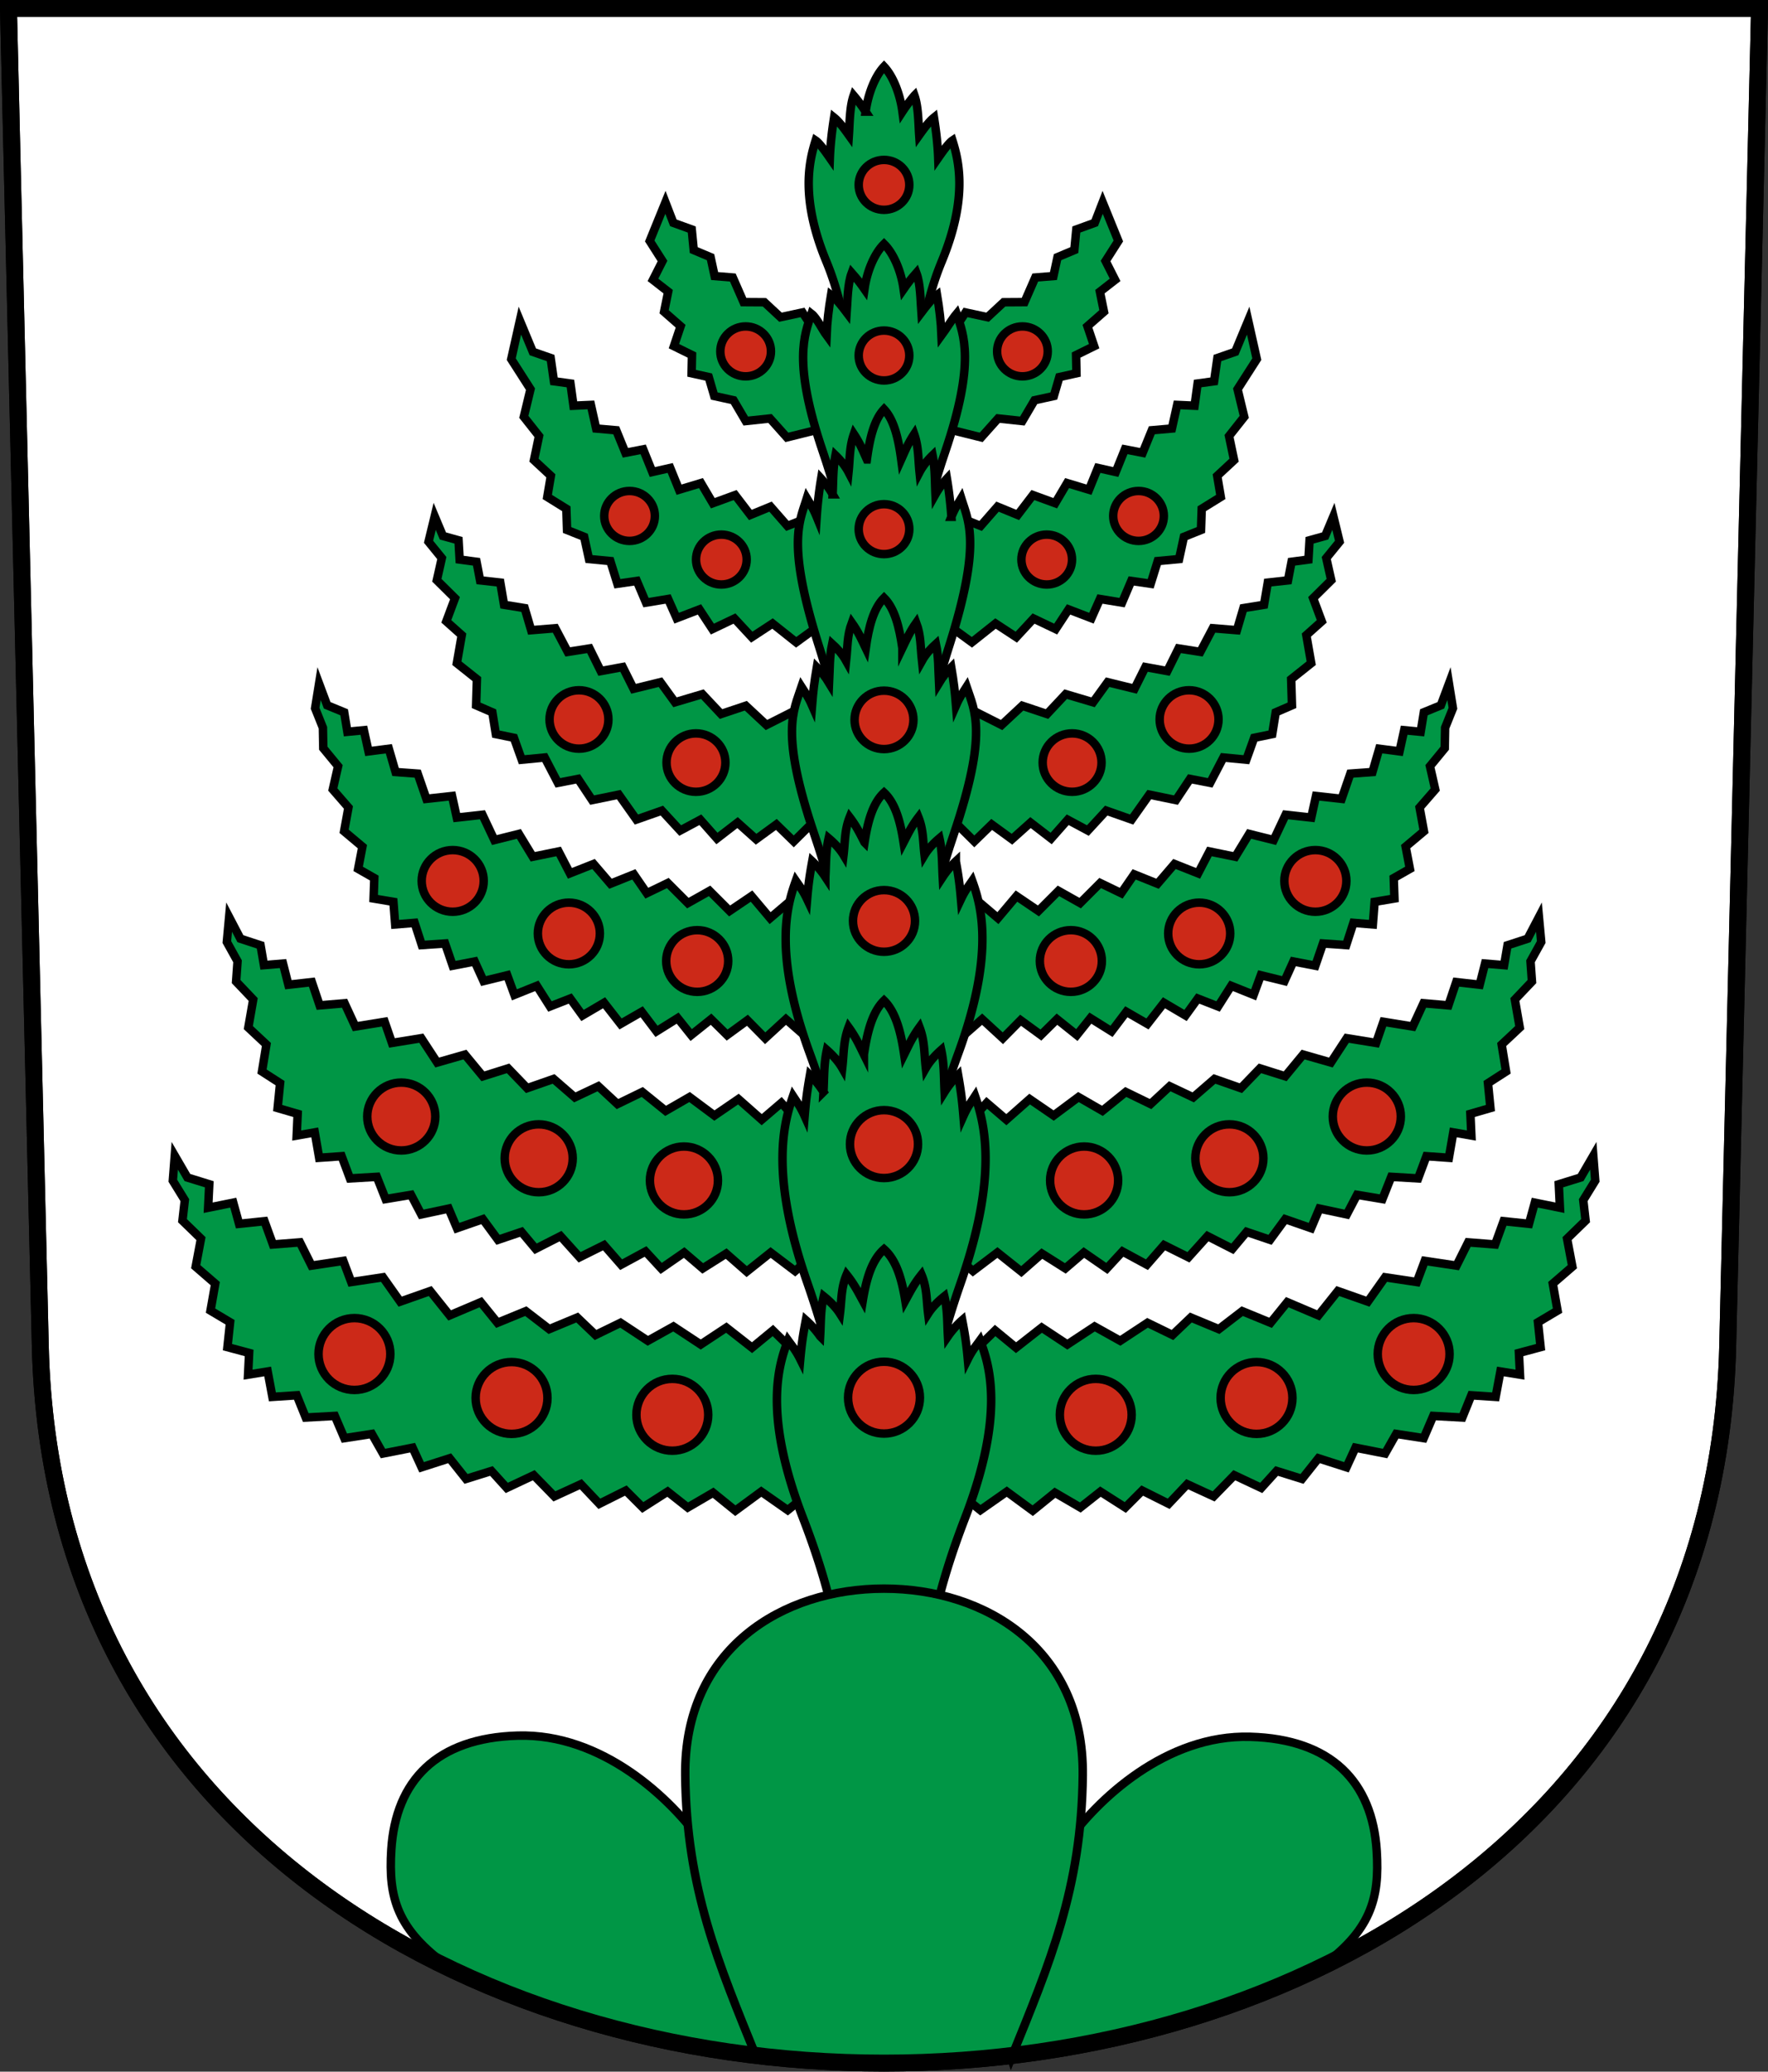 <svg xmlns="http://www.w3.org/2000/svg" version="1.0" width="208.86" height="244.66"><rect width="100%" height="100%" fill="#333333" stroke="none"/><path style="fill:#fff;fill-opacity:1;fill-rule:evenodd;stroke:#000;stroke-width:2;stroke-linecap:butt;stroke-miterlimit:4;stroke-dashoffset:0;stroke-opacity:1" d="m1 1 3.761 158.003c2.687 112.86 196.652 112.86 199.338 0L207.86 1z"/><path style="opacity:1;fill:#009645;fill-opacity:1;stroke:#000;stroke-width:1;stroke-miterlimit:9;stroke-dasharray:none;stroke-dashoffset:4.58;stroke-opacity:1" d="m96.697 50.724-3.74.93-1.995-2.234-2.864.305-1.444-2.456-2.277-.499-.654-2.24-2.02-.446.044-2.15-2.135-1.053.791-2.354-1.95-1.707.48-2.371-1.796-1.397 1.126-2.225-1.51-2.367 1.856-4.563.936 2.42 2.172.786.237 2.432 1.987.837.481 2.23 2.147.173 1.271 2.906 2.464.016 1.897 1.764 2.603-.56 1.92 2.925 7.71-.883 7.71.883 1.92-2.925 2.604.56 1.897-1.764 2.463-.016 1.272-2.906 2.146-.173.482-2.23 1.987-.837.236-2.432 2.173-.787.936-2.419 1.855 4.563-1.509 2.367 1.126 2.225-1.797 1.397.48 2.37-1.95 1.708.792 2.354-2.136 1.053.045 2.15-2.02.447-.654 2.24-2.278.498-1.443 2.456-2.864-.305-1.995 2.233-3.74-.93-7.738.747z"/><path style="opacity:1;fill:#009645;fill-opacity:1;stroke:#000;stroke-width:1;stroke-miterlimit:9;stroke-dasharray:none;stroke-dashoffset:4.58;stroke-opacity:1" d="m96.803 73.856-2.748 2-2.792-2.218-2.455 1.61-2.041-2.199-2.61 1.245-1.527-2.323-2.697 1.036-1.007-2.268-2.61.43-1.087-2.56-2.294.333-.834-2.682-2.523-.238-.57-2.622-2.02-.81-.084-2.506-2.25-1.395.42-2.493-1.994-1.853.597-2.846-1.795-2.27.787-3.266-2.274-3.547 1.02-4.547 1.53 3.683 2.104.732.393 2.745 1.946.265.362 2.62 2.055-.093.621 2.787 2.372.208 1.085 2.662 2.099-.408 1.08 2.674 2.113-.476 1.044 2.567 2.59-.782 1.402 2.376 2.635-.962 1.798 2.348 2.385-.979 1.99 2.275 11.415-4.496 11.416 4.496 1.99-2.275 2.385.98 1.797-2.35 2.635.963 1.403-2.376 2.59.782 1.044-2.567 2.113.476 1.08-2.674 2.098.408 1.086-2.662 2.371-.208.621-2.787 2.056.093.362-2.62 1.946-.265.393-2.745 2.104-.732 1.53-3.683 1.02 4.547-2.275 3.547.788 3.267-1.795 2.269.597 2.846-1.994 1.853.42 2.493-2.25 1.395-.085 2.505-2.019.811-.57 2.622-2.523.238-.834 2.682-2.294-.332-1.087 2.56-2.61-.43-1.007 2.267-2.697-1.036-1.528 2.323-2.61-1.245-2.04 2.2-2.456-1.611-2.792 2.218-2.747-2z"/><path style="opacity:1;fill:#009645;fill-opacity:1;stroke:#000;stroke-width:1;stroke-miterlimit:9;stroke-dasharray:none;stroke-dashoffset:4.58;stroke-opacity:1" d="m95.804 97.35-2.034 2.017-2.054-2-2.393 1.745-2.194-1.963-2.435 1.876-1.957-2.215-2.382 1.277-2.17-2.355-3.002 1.056-2.084-2.944-3.148.647-1.663-2.503-2.381.465-1.56-2.994-2.712.261-.926-2.587-2.132-.437-.414-2.57-1.917-.831.092-3.088-2.369-1.884.58-3.315-1.824-1.628 1.021-2.736-2.141-2.12.588-2.617-1.57-1.928.728-2.998.97 2.314 1.846.512.132 2.272 1.995.267.42 2.193 2.388.264.443 2.62 2.434.394.77 2.61 2.848-.234 1.474 2.794 2.575-.407 1.324 2.673 2.593-.476 1.281 2.567 3.178-.782 1.72 2.376 3.233-.962 2.205 2.349 2.926-.98 2.442 2.275 2.94-1.486 3.045 2.408 7.901-5.418 7.902 5.418 3.045-2.408 2.94 1.486 2.441-2.274 2.926.979 2.205-2.349 3.234.962 1.72-2.376 3.177.782 1.282-2.567 2.592.476 1.325-2.673 2.575.407 1.474-2.794 2.848.233.77-2.61 2.433-.393.444-2.62 2.388-.264.42-2.193 1.995-.267.132-2.272 1.845-.512.97-2.314.73 2.998-1.57 1.928.587 2.617-2.141 2.12 1.02 2.736-1.823 1.628.58 3.315-2.37 1.884.093 3.088-1.917.831-.414 2.57-2.132.437-.927 2.587-2.712-.261-1.56 2.994-2.38-.465-1.663 2.503-3.149-.647-2.084 2.944-3.002-1.056-2.17 2.355-2.381-1.277-1.957 2.215-2.436-1.876-2.194 1.963-2.392-1.745-2.054 2-2.034-2.017-8.63.657z"/><path style="opacity:1;fill:#009645;fill-opacity:1;stroke:#000;stroke-width:1;stroke-miterlimit:9;stroke-dasharray:none;stroke-dashoffset:4.58;stroke-opacity:1" d="m97.339 120.552-1.998 2-2.498-2.187-2.448 2.25-2.098-2.125-2.398 1.75-1.898-1.875-2.348 1.875-1.599-2-2.498 1.562-1.748-2.312-2.498 1.437-1.948-2.5-2.548 1.5-1.449-2-2.397.938-1.55-2.438-2.647 1.063-.849-2.313-2.798.688-1.049-2.313-2.597.5-.9-2.625-2.747.188-.85-2.625-2.297.187-.207-2.668-2.341-.394.084-2.413-1.908-1.087.5-2.625-2.16-1.813.511-2.812-1.848-2.125.625-2.75-1.749-2.125-.045-2.423-.92-2.292.47-2.91.957 2.559 2.008.824.378 2.304 1.948-.187.55 2.5 2.397-.313.8 2.75 2.61.188 1.03 2.98 3.03-.336.56 2.55 3.031-.336 1.407 2.989 2.896-.725 1.64 2.696 3.052-.622 1.34 2.582 2.792-1.105 2.002 2.333 2.76-1.109 1.53 2.224 2.482-1.2 2.367 2.37 2.563-1.442 2.368 2.37 2.592-1.754 2.193 2.603 2.15-1.828 2.095 3.122 9.21-6.82 9.21 6.82 2.096-3.122 2.15 1.828 2.193-2.603 2.592 1.753 2.367-2.37 2.563 1.443 2.367-2.37 2.483 1.2 1.53-2.224 2.76 1.109 2.002-2.333 2.79 1.105 1.342-2.582 3.052.622 1.64-2.696 2.896.725 1.406-2.99 3.031.337.56-2.55 3.031.336 1.03-2.98 2.61-.188.8-2.75 2.397.313.55-2.5 1.948.187.378-2.304 2.008-.824.956-2.559.47 2.91-.92 2.292-.045 2.423-1.748 2.125.624 2.75-1.848 2.125.512 2.812-2.16 1.813.5 2.625-1.909 1.087.085 2.413-2.342.394-.206 2.668-2.298-.187-.85 2.625-2.747-.188-.9 2.625-2.597-.5-1.049 2.313-2.797-.688-.85 2.313-2.647-1.063-1.549 2.438-2.398-.938-1.449 2-2.547-1.5-1.949 2.5-2.497-1.437-1.749 2.312-2.498-1.562-1.598 2-2.348-1.875-1.898 1.875-2.398-1.75-2.098 2.125-2.448-2.25-2.498 2.187-1.998-2-7.096.5z"/><path style="opacity:1;fill:#009645;fill-opacity:1;stroke:#000;stroke-width:1;stroke-miterlimit:9;stroke-dasharray:none;stroke-dashoffset:4.58;stroke-opacity:1" d="m113.881 133.203 2.685-2.956 2.318 1.984 2.753-2.43 2.834 1.942 2.933-2.184 2.828 1.63 2.757-2.229 2.933 1.426 2.264-2.102 2.775 1.313 2.51-2.176 3.12 1.09 2.255-2.34 2.977.937 2.122-2.565 3.275.94 1.88-2.875 3.463.563.866-2.5 3.463.562 1.27-2.75 2.944.25.923-2.75 2.771.313.635-2.5 2.251.187.403-2.347 2.378-.777 1.332-2.547.272 2.939-1.266 2.28.171 2.39-2.02 2.125.577 3.312-2.135 2 .519 3.188-2.136 1.375.289 2.937-2.367.688.116 2.562-2.136-.375-.52 3-2.655-.187-.98 2.625-3.176-.188-1.039 2.625-3.001-.5-1.212 2.313-3.233-.688-.981 2.313-3.06-1.063-1.789 2.438-2.77-.938-1.674 2-2.944-1.5-2.251 2.5-2.886-1.437-2.02 2.312-2.887-1.562-1.847 2-2.713-1.875-2.193 1.875-2.77-1.75-2.425 2.125-2.828-2.25-2.887 2.187-2.308-2-8.2.5-8.199-.5-2.309 2-2.886-2.187-2.828 2.25-2.425-2.125-2.77 1.75-2.194-1.875-2.713 1.875-1.847-2-2.886 1.562-2.02-2.312-2.886 1.437-2.251-2.5-2.944 1.5-1.674-2-2.77.938-1.79-2.438-3.06 1.063-.98-2.313-3.233.688-1.212-2.313-3.002.5-1.039-2.625-3.174.188-.982-2.625-2.655.187-.52-3-2.135.375.115-2.562-2.366-.688.288-2.937-2.135-1.375.52-3.188-2.137-2 .578-3.312-2.02-2.125.17-2.39-1.265-2.28.272-2.94 1.332 2.548 2.378.777.403 2.347 2.25-.187.636 2.5 2.77-.313.924 2.75 2.944-.25 1.27 2.75 3.463-.562.866 2.5 3.463-.563 1.88 2.875 3.275-.94 2.122 2.565 2.977-.937 2.255 2.34 3.12-1.09 2.51 2.176 2.775-1.313 2.263 2.102 2.934-1.426 2.756 2.23 2.828-1.631 2.933 2.184 2.835-1.943 2.752 2.431 2.32-1.984 2.684 2.956 9.446-2.74z"/><path style="opacity:1;fill:#009645;fill-opacity:1;stroke:#000;stroke-width:1;stroke-miterlimit:9;stroke-dasharray:none;stroke-dashoffset:4.58;stroke-opacity:1" d="m95.556 176.347-2.5 2-3.125-2.187-3.062 2.25-2.625-2.125-3 1.75-2.375-1.875-2.938 1.875-2-2-3.125 1.562-2.187-2.312-3.125 1.437-2.438-2.5-3.187 1.5-1.813-2-3 .938-1.937-2.438-3.313 1.063-1.062-2.313-3.5.688-1.313-2.313-3.25.5-1.125-2.625-3.437.188-1.063-2.625-2.875.187-.562-3-2.313.375.125-2.562-2.562-.688.312-2.937-2.312-1.375.562-3.188-2.312-2 .625-3.312-2.188-2.125.276-2.42-1.415-2.298.231-2.945 1.492 2.567 2.585.8-.136 2.772 2.967-.601.688 2.5 3-.313 1 2.75 3.187-.25 1.375 2.75 3.75-.562.938 2.5 3.75-.563 2.035 2.875 3.546-1.25 2.298 2.875 3.677-1.562 1.97 2.437 3.349-1.375 2.764 2.125 3.31-1.375 2.162 2.063 2.954-1.438 3.223 2.125 3.026-1.687 3.223 2.125 3.026-2 3.033 2.375 2.467-2.031 2.97 2.9 10.157-1.327 10.157 1.328 2.971-2.901 2.467 2.031 3.033-2.375 3.026 2 3.223-2.125 3.026 1.687 3.223-2.125 2.954 1.438 2.162-2.063 3.31 1.375 2.764-2.125 3.349 1.375 1.97-2.437 3.677 1.562 2.298-2.875 3.546 1.25 2.035-2.875 3.75.563.938-2.5 3.75.562 1.375-2.75 3.187.25 1-2.75 3 .313.688-2.5 2.967.6-.136-2.771 2.585-.8 1.492-2.567.231 2.945-1.415 2.298.276 2.42-2.188 2.125.625 3.312-2.312 2 .562 3.188-2.312 1.375.312 2.937-2.562.688.125 2.562-2.313-.375-.562 3-2.875-.187-1.063 2.625-3.437-.188-1.125 2.625-3.25-.5-1.313 2.313-3.5-.688-1.062 2.313-3.313-1.063-1.937 2.438-3-.938-1.813 2-3.187-1.5-2.438 2.5-3.125-1.437-2.187 2.312-3.125-1.562-2 2L130 176.16l-2.375 1.875-3-1.75L122 178.41l-3.062-2.25-3.125 2.187-2.5-2-8.879.5z"/><path style="opacity:1;fill:#009645;fill-opacity:1;stroke:#000;stroke-width:1;stroke-miterlimit:4;stroke-dasharray:none;stroke-dashoffset:4.58;stroke-opacity:1" d="M125.777 217.963c3.797-5.478 11.994-13.132 21.92-12.85 9.57.272 14.42 5.306 14.938 13.478.359 5.669-.68 9.462-6.82 13.84-15.055 7.153-35.407 12.004-51.385 11.233z"/><circle style="opacity:1;fill:#cc2918;fill-opacity:1;stroke:#000;stroke-width:1;stroke-miterlimit:9;stroke-dasharray:none;stroke-dashoffset:4.58;stroke-opacity:1" cx="129.445" cy="167.084" r="4.243"/><circle style="opacity:1;fill:#cc2918;fill-opacity:1;stroke:#000;stroke-width:1;stroke-miterlimit:9;stroke-dasharray:none;stroke-dashoffset:4.58;stroke-opacity:1" cx="148.438" cy="165.097" r="4.243"/><circle style="opacity:1;fill:#cc2918;fill-opacity:1;stroke:#000;stroke-width:1;stroke-miterlimit:9;stroke-dasharray:none;stroke-dashoffset:4.58;stroke-opacity:1" cx="167" cy="159.91" r="4.243"/><ellipse style="opacity:1;fill:#cc2918;fill-opacity:1;stroke:#000;stroke-width:1;stroke-miterlimit:9;stroke-dasharray:none;stroke-dashoffset:4.58;stroke-opacity:1" cx="128.072" cy="139.411" rx="4.019" ry="4.01"/><ellipse style="opacity:1;fill:#cc2918;fill-opacity:1;stroke:#000;stroke-width:1;stroke-miterlimit:9;stroke-dasharray:none;stroke-dashoffset:4.58;stroke-opacity:1" cx="145.229" cy="136.793" rx="4.019" ry="4.01"/><ellipse style="opacity:1;fill:#cc2918;fill-opacity:1;stroke:#000;stroke-width:1;stroke-miterlimit:9;stroke-dasharray:none;stroke-dashoffset:4.58;stroke-opacity:1" cx="161.465" cy="131.86" rx="4.019" ry="4.01"/><ellipse style="opacity:1;fill:#cc2918;fill-opacity:1;stroke:#000;stroke-width:1;stroke-miterlimit:9;stroke-dasharray:none;stroke-dashoffset:4.58;stroke-opacity:1" cx="126.504" cy="113.494" rx="3.663" ry="3.642"/><ellipse style="opacity:1;fill:#cc2918;fill-opacity:1;stroke:#000;stroke-width:1;stroke-miterlimit:9;stroke-dasharray:none;stroke-dashoffset:4.58;stroke-opacity:1" cx="141.667" cy="110.242" rx="3.663" ry="3.642"/><ellipse style="opacity:1;fill:#cc2918;fill-opacity:1;stroke:#000;stroke-width:1;stroke-miterlimit:9;stroke-dasharray:none;stroke-dashoffset:4.58;stroke-opacity:1" cx="155.389" cy="104.035" rx="3.663" ry="3.642"/><ellipse style="opacity:1;fill:#cc2918;fill-opacity:1;stroke:#000;stroke-width:1;stroke-miterlimit:9;stroke-dasharray:none;stroke-dashoffset:4.58;stroke-opacity:1" cx="126.652" cy="90.061" rx="3.478" ry="3.45"/><ellipse style="opacity:1;fill:#cc2918;fill-opacity:1;stroke:#000;stroke-width:1;stroke-miterlimit:9;stroke-dasharray:none;stroke-dashoffset:4.58;stroke-opacity:1" cx="140.471" cy="84.968" rx="3.478" ry="3.45"/><ellipse style="opacity:1;fill:#cc2918;fill-opacity:1;stroke:#000;stroke-width:1;stroke-miterlimit:9;stroke-dasharray:none;stroke-dashoffset:4.58;stroke-opacity:1" cx="123.653" cy="66.082" rx="2.991" ry="2.948"/><ellipse style="opacity:1;fill:#cc2918;fill-opacity:1;stroke:#000;stroke-width:1;stroke-miterlimit:9;stroke-dasharray:none;stroke-dashoffset:4.58;stroke-opacity:1" cx="134.499" cy="60.932" rx="2.991" ry="2.948"/><ellipse style="opacity:1;fill:#cc2918;fill-opacity:1;stroke:#000;stroke-width:1;stroke-miterlimit:9;stroke-dasharray:none;stroke-dashoffset:4.58;stroke-opacity:1" cx="120.783" cy="41.499" rx="2.991" ry="2.948"/><circle style="opacity:1;fill:#cc2918;fill-opacity:1;stroke:#000;stroke-width:1;stroke-miterlimit:9;stroke-dasharray:none;stroke-dashoffset:4.58;stroke-opacity:1" cx="-79.424" cy="167.084" r="4.243" transform="scale(-1 1)"/><circle style="opacity:1;fill:#cc2918;fill-opacity:1;stroke:#000;stroke-width:1;stroke-miterlimit:9;stroke-dasharray:none;stroke-dashoffset:4.58;stroke-opacity:1" cx="-60.431" cy="165.097" r="4.243" transform="scale(-1 1)"/><circle style="opacity:1;fill:#cc2918;fill-opacity:1;stroke:#000;stroke-width:1;stroke-miterlimit:9;stroke-dasharray:none;stroke-dashoffset:4.58;stroke-opacity:1" cx="-41.869" cy="159.91" r="4.243" transform="scale(-1 1)"/><path style="opacity:1;fill:#009645;fill-opacity:1;stroke:#000;stroke-width:1;stroke-miterlimit:9;stroke-dasharray:none;stroke-dashoffset:4.58;stroke-opacity:1" d="M108.666 40.514c.627-3.402 1.243-6.39 2.583-9.629 3.096-7.478 2.039-11.843 1.269-14.291-.472.314-1.234 1.412-1.683 2.058-.056-1.533-.248-3.184-.5-4.765-.612.49-1.223 1.342-1.746 2.075-.099-1.417-.091-3.34-.56-4.682a18.97 18.97 0 0 0-1.421 1.906c-.293-2.165-1.135-4.22-2.174-5.32-1.038 1.1-1.88 3.155-2.173 5.32a18.97 18.97 0 0 0-1.421-1.906c-.47 1.341-.462 3.265-.56 4.682-.524-.733-1.135-1.585-1.747-2.075-.251 1.58-.443 3.232-.5 4.765-.449-.646-1.21-1.744-1.682-2.058-.77 2.448-1.827 6.813 1.268 14.291 1.34 3.24 1.957 6.227 2.583 9.629h4.232z"/><ellipse style="opacity:1;fill:#cc2918;fill-opacity:1;stroke:#000;stroke-width:1;stroke-miterlimit:9;stroke-dasharray:none;stroke-dashoffset:4.58;stroke-opacity:1" cx="-80.797" cy="139.411" rx="4.019" ry="4.01" transform="scale(-1 1)"/><ellipse style="opacity:1;fill:#cc2918;fill-opacity:1;stroke:#000;stroke-width:1;stroke-miterlimit:9;stroke-dasharray:none;stroke-dashoffset:4.58;stroke-opacity:1" cx="-63.64" cy="136.793" rx="4.019" ry="4.01" transform="scale(-1 1)"/><ellipse style="opacity:1;fill:#cc2918;fill-opacity:1;stroke:#000;stroke-width:1;stroke-miterlimit:9;stroke-dasharray:none;stroke-dashoffset:4.58;stroke-opacity:1" cx="-47.404" cy="131.86" rx="4.019" ry="4.01" transform="scale(-1 1)"/><ellipse style="opacity:1;fill:#cc2918;fill-opacity:1;stroke:#000;stroke-width:1;stroke-miterlimit:9;stroke-dasharray:none;stroke-dashoffset:4.58;stroke-opacity:1" cx="-82.364" cy="113.494" rx="3.663" ry="3.642" transform="scale(-1 1)"/><ellipse style="opacity:1;fill:#cc2918;fill-opacity:1;stroke:#000;stroke-width:1;stroke-miterlimit:9;stroke-dasharray:none;stroke-dashoffset:4.58;stroke-opacity:1" cx="-67.202" cy="110.242" rx="3.663" ry="3.642" transform="scale(-1 1)"/><ellipse style="opacity:1;fill:#cc2918;fill-opacity:1;stroke:#000;stroke-width:1;stroke-miterlimit:9;stroke-dasharray:none;stroke-dashoffset:4.58;stroke-opacity:1" cx="-53.479" cy="104.035" rx="3.663" ry="3.642" transform="scale(-1 1)"/><ellipse style="opacity:1;fill:#cc2918;fill-opacity:1;stroke:#000;stroke-width:1;stroke-miterlimit:9;stroke-dasharray:none;stroke-dashoffset:4.58;stroke-opacity:1" cx="-82.217" cy="90.061" rx="3.478" ry="3.45" transform="scale(-1 1)"/><ellipse style="opacity:1;fill:#cc2918;fill-opacity:1;stroke:#000;stroke-width:1;stroke-miterlimit:9;stroke-dasharray:none;stroke-dashoffset:4.58;stroke-opacity:1" cx="-68.397" cy="84.968" rx="3.478" ry="3.45" transform="scale(-1 1)"/><ellipse style="opacity:1;fill:#cc2918;fill-opacity:1;stroke:#000;stroke-width:1;stroke-miterlimit:9;stroke-dasharray:none;stroke-dashoffset:4.58;stroke-opacity:1" cx="-85.216" cy="66.082" rx="2.991" ry="2.948" transform="scale(-1 1)"/><ellipse style="opacity:1;fill:#cc2918;fill-opacity:1;stroke:#000;stroke-width:1;stroke-miterlimit:9;stroke-dasharray:none;stroke-dashoffset:4.58;stroke-opacity:1" cx="-74.37" cy="60.932" rx="2.991" ry="2.948" transform="scale(-1 1)"/><ellipse style="opacity:1;fill:#cc2918;fill-opacity:1;stroke:#000;stroke-width:1;stroke-miterlimit:9;stroke-dasharray:none;stroke-dashoffset:4.58;stroke-opacity:1" cx="-88.086" cy="41.499" rx="2.991" ry="2.948" transform="scale(-1 1)"/><path style="opacity:1;fill:#009645;fill-opacity:1;stroke:#000;stroke-width:1;stroke-miterlimit:9;stroke-dasharray:none;stroke-dashoffset:4.58;stroke-opacity:1" d="M108.929 63.406c.663-3.401 1.6-6.732 2.735-10.07 3.605-10.616 2.158-13.832 1.342-16.28-.507.607-1.306 1.898-1.781 2.544-.06-1.533-.263-3.184-.529-4.765-.649.49-1.295 1.342-1.85 2.075-.104-1.417-.096-3.34-.592-4.682-.675.77-1.043 1.239-1.505 1.906-.31-2.165-1.202-4.22-2.315-5.32-1.113 1.1-2.004 3.155-2.314 5.32-.463-.667-.83-1.136-1.505-1.906-.496 1.341-.489 3.265-.593 4.682-.554-.733-1.2-1.585-1.85-2.075-.265 1.581-.468 3.232-.528 4.765-.476-.646-1.161-2.064-1.782-2.544-.815 2.448-2.262 5.664 1.343 16.28 1.134 3.338 2.072 6.669 2.735 10.07h4.494z"/><path style="opacity:1;fill:#009645;fill-opacity:1;stroke:#000;stroke-width:1;stroke-miterlimit:9;stroke-dasharray:none;stroke-dashoffset:4.58;stroke-opacity:1" d="M102.407 54.261c-.429-.953-.797-1.875-1.535-2.993-.53 1.53-.462 2.85-.632 4.495-.437-.84-1.064-1.529-1.54-1.99-.304 1.558-.258 2.904-.338 4.607a10.107 10.107 0 0 0-1.356-1.858 46.75 46.75 0 0 0-.53 4.509c-.413-1.012-.725-1.449-1.164-2.187-.869 2.792-2.41 5.354 1.43 17.462 1.207 3.807 2.206 7.607 2.912 11.487h9.56c.707-3.88 1.706-7.68 2.913-11.487 3.839-12.108 2.298-14.67 1.43-17.462-.44.738-.751 1.175-1.165 2.187a46.75 46.75 0 0 0-.53-4.509c-.436.461-.963 1.16-1.355 1.858-.08-1.703-.034-3.049-.339-4.607-.475.461-1.102 1.15-1.54 1.99-.17-1.645-.102-2.966-.63-4.495-.74 1.118-1.108 2.04-1.536 2.993-.33-2.47-.848-4.67-2.028-5.926-1.18 1.257-1.697 3.457-2.027 5.926z"/><path style="opacity:1;fill:#009645;fill-opacity:1;stroke:#000;stroke-width:1;stroke-miterlimit:9;stroke-dasharray:none;stroke-dashoffset:4.58;stroke-opacity:1" d="M106.598 76.535c.458-.953.852-1.875 1.642-2.993.565 1.53.494 2.85.675 4.495.468-.84 1.138-1.529 1.647-1.99.326 1.558.277 2.904.363 4.607.42-.697.982-1.397 1.45-1.858.305 1.813.423 2.74.565 4.509.443-1.012.777-1.449 1.246-2.187.93 2.792 2.577 5.354-1.529 17.462-1.29 3.807-2.36 7.607-3.114 11.486H99.326c-.755-3.88-1.823-7.679-3.114-11.486-4.106-12.108-2.458-14.67-1.53-17.462.47.738.804 1.175 1.247 2.187.142-1.77.26-2.696.566-4.509.467.461 1.03 1.16 1.45 1.858.085-1.703.036-3.05.362-4.607.509.461 1.18 1.15 1.647 1.99.181-1.645.11-2.966.675-4.495.79 1.118 1.184 2.04 1.642 2.993.353-2.47.906-4.67 2.164-5.926 1.257 1.257 1.81 3.457 2.163 5.926z"/><path style="opacity:1;fill:#009645;fill-opacity:1;stroke:#000;stroke-width:1;stroke-miterlimit:9;stroke-dasharray:none;stroke-dashoffset:4.58;stroke-opacity:1" d="M102.128 99.483c-.49-.945-.911-1.858-1.756-2.967-.604 1.516-.528 2.825-.722 4.455-.5-.832-1.217-1.515-1.76-1.972-.349 1.544-.296 2.878-.388 4.566a10.233 10.233 0 0 0-1.55-1.842c-.327 1.797-.453 2.716-.605 4.47-.474-1.004-.83-1.437-1.332-2.169-.993 2.768-2.755 8.346 1.635 20.347 1.38 3.773 2.522 7.539 3.33 11.384H109.889c.808-3.845 1.95-7.611 3.33-11.384 4.39-12 2.628-17.579 1.635-20.347-.502.732-.858 1.165-1.332 2.168-.152-1.753-.278-2.672-.605-4.469a10.233 10.233 0 0 0-1.55 1.842c-.092-1.688-.04-3.022-.388-4.566-.543.457-1.26 1.14-1.76 1.972-.194-1.63-.118-2.94-.722-4.455-.845 1.109-1.265 2.022-1.756 2.967-.377-2.448-.968-4.628-2.307-5.874-1.338 1.246-1.929 3.426-2.306 5.874z"/><path style="opacity:1;fill:#009645;fill-opacity:1;stroke:#000;stroke-width:1;stroke-miterlimit:9;stroke-dasharray:none;stroke-dashoffset:4.58;stroke-opacity:1" d="M102.056 124.528c-.506-1.024-.94-2.013-1.812-3.213-.624 1.642-.545 3.06-.746 4.825-.516-.901-1.256-1.641-1.817-2.137-.36 1.673-.305 3.118-.4 4.946a10.968 10.968 0 0 0-1.6-1.994c-.338 1.945-.468 2.94-.625 4.84-.489-1.087-.857-1.556-1.375-2.348-1.025 2.997-2.844 9.038 1.688 22.035 1.424 4.087 2.604 8.165 3.437 12.33h11.257c.833-4.165 2.012-8.243 3.437-12.33 4.531-12.997 2.713-19.038 1.688-22.035-.519.792-.887 1.26-1.375 2.347-.158-1.899-.288-2.894-.625-4.84a10.968 10.968 0 0 0-1.6 1.995c-.095-1.828-.04-3.273-.4-4.946-.562.496-1.301 1.236-1.818 2.137-.2-1.765-.12-3.183-.745-4.825-.872 1.2-1.306 2.19-1.812 3.213-.39-2.65-1-5.012-2.379-6.361-1.378 1.349-1.988 3.71-2.378 6.361z"/><path style="opacity:1;fill:#009645;fill-opacity:1;stroke:#000;stroke-width:1;stroke-miterlimit:9;stroke-dasharray:none;stroke-dashoffset:4.58;stroke-opacity:1" d="M110.375 191.035c.879-3.969 2.123-7.855 3.626-11.75 4.781-12.386 2.863-18.143 1.78-21-.546.755-.934 1.202-1.45 2.237-.166-1.81-.303-2.758-.66-4.612-.543.472-1.198 1.187-1.687 1.9-.1-1.741-.043-3.118-.422-4.713-.592.473-1.373 1.178-1.918 2.037-.211-1.683-.128-3.034-.786-4.599-.92 1.144-1.378 2.087-1.912 3.062-.411-2.526-1.055-4.777-2.512-6.062-1.456 1.285-2.1 3.536-2.511 6.062-.534-.975-.993-1.918-1.913-3.062-.658 1.565-.574 2.916-.786 4.599-.544-.859-1.325-1.564-1.917-2.037-.38 1.595-.323 2.972-.422 4.713a10.728 10.728 0 0 0-1.688-1.9c-.357 1.854-.494 2.802-.66 4.612-.515-1.035-.904-1.482-1.45-2.237-1.082 2.857-3 8.614 1.78 21 1.503 3.895 2.748 7.781 3.627 11.75h5.94z"/><path style="opacity:1;fill:#009645;fill-opacity:1;stroke:#000;stroke-width:1;stroke-miterlimit:4;stroke-dasharray:none;stroke-dashoffset:4.58;stroke-opacity:1" d="M83.084 217.825c-3.797-5.478-11.994-13.132-21.92-12.85-9.57.272-14.42 5.307-14.938 13.478-.36 5.67.68 9.463 6.82 13.84 15.44 7.674 35.493 11.898 51.384 11.233z"/><path style="opacity:1;fill:#009645;fill-opacity:1;stroke:#000;stroke-width:1;stroke-miterlimit:4;stroke-dasharray:none;stroke-dashoffset:4.58;stroke-opacity:1" d="M119.457 243.06c4.518-11.135 8.323-20.051 8.454-33.418.147-14.953-11.502-22.027-23.48-22.027-11.98 0-23.628 7.074-23.482 22.027.131 13.367 3.936 22.283 8.454 33.417 10.029.853 20.024.393 30.054 0z"/><circle style="opacity:1;fill:#cc2918;fill-opacity:1;stroke:#000;stroke-width:1;stroke-miterlimit:9;stroke-dasharray:none;stroke-dashoffset:4.58;stroke-opacity:1" cx="104.43" cy="165.061" r="4.243"/><ellipse style="opacity:1;fill:#cc2918;fill-opacity:1;stroke:#000;stroke-width:1;stroke-miterlimit:9;stroke-dasharray:none;stroke-dashoffset:4.58;stroke-opacity:1" cx="104.43" cy="135.117" rx="4.019" ry="4.01"/><ellipse style="opacity:1;fill:#cc2918;fill-opacity:1;stroke:#000;stroke-width:1;stroke-miterlimit:9;stroke-dasharray:none;stroke-dashoffset:4.58;stroke-opacity:1" cx="104.43" cy="108.762" rx="3.663" ry="3.642"/><ellipse style="opacity:1;fill:#cc2918;fill-opacity:1;stroke:#000;stroke-width:1;stroke-miterlimit:9;stroke-dasharray:none;stroke-dashoffset:4.58;stroke-opacity:1" cx="104.43" cy="85.015" rx="3.478" ry="3.45"/><ellipse style="opacity:1;fill:#cc2918;fill-opacity:1;stroke:#000;stroke-width:1;stroke-miterlimit:9;stroke-dasharray:none;stroke-dashoffset:4.58;stroke-opacity:1" cx="104.43" cy="62.492" rx="2.991" ry="2.948"/><ellipse style="opacity:1;fill:#cc2918;fill-opacity:1;stroke:#000;stroke-width:1;stroke-miterlimit:9;stroke-dasharray:none;stroke-dashoffset:4.58;stroke-opacity:1" cx="104.43" cy="41.986" rx="2.991" ry="2.948"/><ellipse style="opacity:1;fill:#cc2918;fill-opacity:1;stroke:#000;stroke-width:1;stroke-miterlimit:9;stroke-dasharray:none;stroke-dashoffset:4.58;stroke-opacity:1" cx="104.43" cy="21.833" rx="2.991" ry="2.948"/><path style="fill:none;fill-opacity:1;fill-rule:evenodd;stroke:#000;stroke-width:2;stroke-linecap:butt;stroke-miterlimit:4;stroke-dashoffset:0;stroke-opacity:1" d="m1 1 3.761 158.003c2.687 112.86 196.652 112.86 199.338 0L207.86 1z"/></svg>